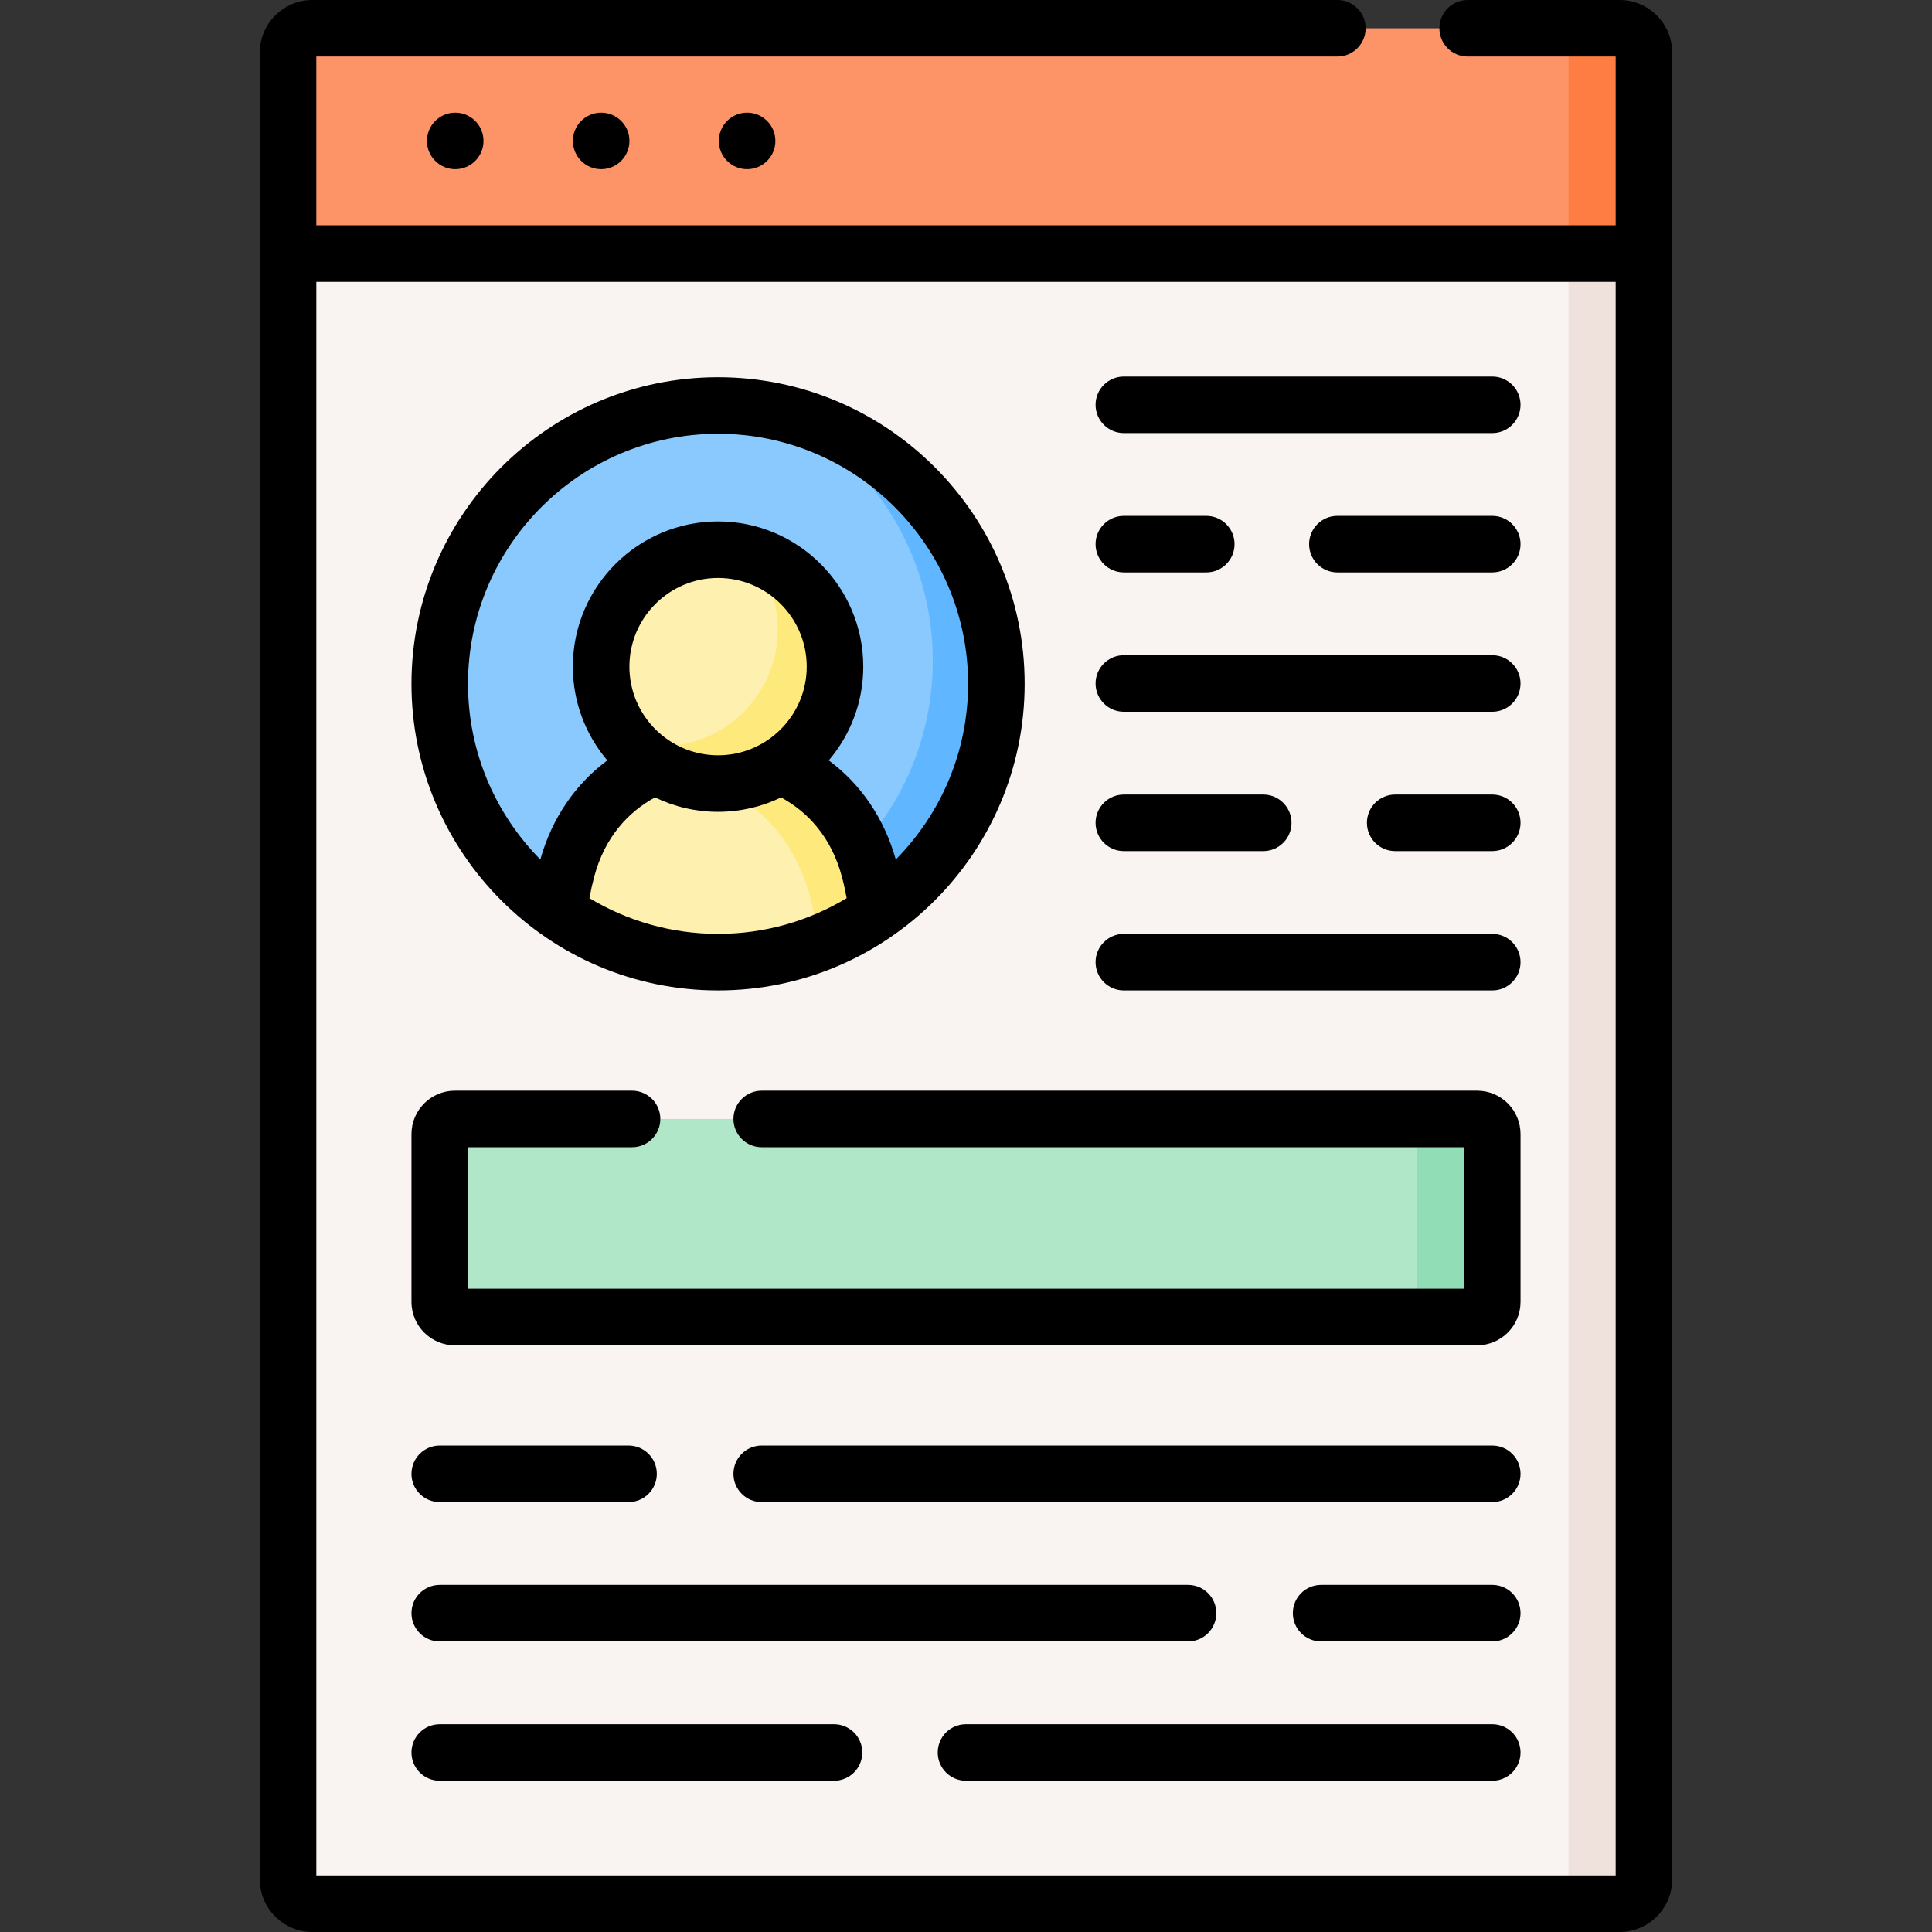 <svg id="Capa_1" enable-background="new 0 0 512.521 512.521" height="512" viewBox="0 0 512.521 512.521" width="512" xmlns="http://www.w3.org/2000/svg"><rect x="0" y="0" width="512.521" height="512.521" fill="#333333" stroke="none"/><g><g><path d="m429.634 505.02h-346.748c-3.575 0-6.473-2.898-6.473-6.473v-431.28h359.695v431.279c-.001 3.576-2.899 6.474-6.474 6.474z" fill="#f9f3f1"/></g><g><path d="m436.107 67.267h-359.694v-53.293c0-3.575 2.898-6.473 6.473-6.473h346.748c3.575 0 6.473 2.898 6.473 6.473z" fill="#fd9468"/></g><g><path d="m436.11 67.268v431.28c0 3.57-2.9 6.47-6.48 6.47h-20c3.58 0 6.48-2.9 6.48-6.47v-431.28z" fill="#efe2dd"/></g><g><path d="m436.11 13.978v53.29h-20v-53.29c0-3.58-2.9-6.48-6.48-6.48h20c3.58 0 6.48 2.9 6.48 6.48z" fill="#fe7d43"/></g><g><path d="m391.855 349.38h-271.19c-2.215 0-4.011-1.796-4.011-4.011v-44.52c0-2.215 1.796-4.011 4.011-4.011h271.19c2.215 0 4.011 1.796 4.011 4.011v44.52c.001 2.215-1.795 4.011-4.011 4.011z" fill="#b0e7c9"/></g><g><path d="m395.87 300.848v44.52c0 2.22-1.8 4.01-4.01 4.01h-20c2.21 0 4.01-1.79 4.01-4.01v-44.52c0-2.21-1.8-4.01-4.01-4.01h20c2.21 0 4.01 1.8 4.01 4.01z" fill="#91deb6"/></g><g><g><circle cx="190.487" cy="181.407" fill="#8ac9fe" r="73.834"/></g><g><path d="m264.321 181.404c0 40.781-33.058 73.839-73.83 73.839-12.037 0-23.402-2.882-33.443-7.991 5.334 1.217 10.873 1.861 16.574 1.861 40.772 0 73.83-33.058 73.83-73.83 0-28.744-16.422-53.65-40.387-65.838 32.789 7.517 57.256 36.888 57.256 71.959z" fill="#60b7ff"/></g><g><path d="m232.755 241.956c-11.971 8.368-26.554 13.287-42.271 13.287s-30.281-4.909-42.252-13.287c.486-4.079 1.23-7.854 2.164-11.361 10.99-41.07 69.197-41.07 80.177 0 .943 3.507 1.677 7.282 2.182 11.361z" fill="#fef0ae"/></g><g><path d="m216.873 250.383c.125-.081.242-.161.367-.251-.555-4.439-1.351-8.546-2.371-12.359-5.969-22.292-24.708-33.461-43.493-33.505 21.523-10.811 51.618-2.031 59.198 26.328.94 3.508 1.673 7.276 2.184 11.356-4.896 3.42-10.221 6.266-15.885 8.431z" fill="#fee97d"/></g><g><circle cx="190.487" cy="176.844" fill="#fef0ae" r="31.021"/></g><g><path d="m221.508 176.84c0 17.137-13.889 31.026-31.017 31.026-9.531 0-18.059-4.296-23.751-11.061 2.721.779 5.602 1.199 8.573 1.199 17.137 0 31.026-13.889 31.026-31.026 0-7.598-2.738-14.56-7.276-19.956 12.959 3.722 22.445 15.661 22.445 29.818z" fill="#fee97d"/></g><g><path d="m429.635 0h-40.291c-4.142 0-7.5 3.357-7.5 7.5s3.358 7.5 7.5 7.5h39.264v44.768h-344.695v-44.768h270.866c4.142 0 7.5-3.357 7.5-7.5s-3.358-7.5-7.5-7.5h-271.893c-7.705 0-13.973 6.269-13.973 13.974v484.573c0 7.705 6.268 13.974 13.973 13.974h346.749c7.705 0 13.973-6.269 13.973-13.974v-484.573c0-7.705-6.269-13.974-13.973-13.974zm-1.027 497.521h-344.695v-422.753h344.695z"/><circle cx="120.762" cy="37.384" r="7.5"/><circle cx="159.477" cy="37.384" r="7.5"/><circle cx="198.192" cy="37.384" r="7.5"/><path d="m298.136 114.887h97.73c4.142 0 7.5-3.357 7.5-7.5s-3.358-7.5-7.5-7.5h-97.73c-4.142 0-7.5 3.357-7.5 7.5s3.358 7.5 7.5 7.5z"/><path d="m395.867 136.851h-41.088c-4.142 0-7.5 3.357-7.5 7.5s3.358 7.5 7.5 7.5h41.088c4.142 0 7.5-3.357 7.5-7.5s-3.358-7.5-7.5-7.5z"/><path d="m298.136 151.851h21.867c4.142 0 7.5-3.357 7.5-7.5s-3.358-7.5-7.5-7.5h-21.867c-4.142 0-7.5 3.357-7.5 7.5s3.358 7.5 7.5 7.5z"/><path d="m298.136 188.814h97.73c4.142 0 7.5-3.357 7.5-7.5s-3.358-7.5-7.5-7.5h-97.73c-4.142 0-7.5 3.357-7.5 7.5s3.358 7.5 7.5 7.5z"/><path d="m395.867 210.778h-25.749c-4.142 0-7.5 3.357-7.5 7.5s3.358 7.5 7.5 7.5h25.749c4.142 0 7.5-3.357 7.5-7.5s-3.358-7.5-7.5-7.5z"/><path d="m298.136 225.778h36.979c4.142 0 7.5-3.357 7.5-7.5s-3.358-7.5-7.5-7.5h-36.979c-4.142 0-7.5 3.357-7.5 7.5s3.358 7.5 7.5 7.5z"/><path d="m298.136 262.742h97.73c4.142 0 7.5-3.357 7.5-7.5s-3.358-7.5-7.5-7.5h-97.73c-4.142 0-7.5 3.357-7.5 7.5s3.358 7.5 7.5 7.5z"/><path d="m120.665 356.88h271.19c6.348 0 11.512-5.164 11.512-11.511v-44.521c0-6.348-5.164-11.512-11.512-11.512h-189.788c-4.142 0-7.5 3.357-7.5 7.5s3.358 7.5 7.5 7.5h186.3v37.543h-264.213v-37.543h43.519c4.142 0 7.5-3.357 7.5-7.5s-3.358-7.5-7.5-7.5h-47.007c-6.347 0-11.511 5.164-11.511 11.512v44.521c-.001 6.347 5.163 11.511 11.51 11.511z"/><path d="m395.867 383.473h-193.8c-4.142 0-7.5 3.357-7.5 7.5s3.358 7.5 7.5 7.5h193.8c4.142 0 7.5-3.357 7.5-7.5s-3.358-7.5-7.5-7.5z"/><path d="m116.654 398.473h50.086c4.142 0 7.5-3.357 7.5-7.5s-3.358-7.5-7.5-7.5h-50.086c-4.142 0-7.5 3.357-7.5 7.5s3.357 7.5 7.5 7.5z"/><path d="m395.867 420.437h-45.401c-4.142 0-7.5 3.357-7.5 7.5s3.358 7.5 7.5 7.5h45.401c4.142 0 7.5-3.357 7.5-7.5s-3.358-7.5-7.5-7.5z"/><path d="m116.654 435.437h198.512c4.142 0 7.5-3.357 7.5-7.5s-3.358-7.5-7.5-7.5h-198.512c-4.142 0-7.5 3.357-7.5 7.5s3.357 7.5 7.5 7.5z"/><path d="m395.867 457.4h-139.607c-4.142 0-7.5 3.357-7.5 7.5s3.358 7.5 7.5 7.5h139.607c4.142 0 7.5-3.357 7.5-7.5s-3.358-7.5-7.5-7.5z"/><path d="m116.654 472.4h104.594c4.142 0 7.5-3.357 7.5-7.5s-3.358-7.5-7.5-7.5h-104.594c-4.142 0-7.5 3.357-7.5 7.5s3.357 7.5 7.5 7.5z"/><path d="m190.487 262.74c44.848 0 81.333-36.486 81.333-81.333 0-44.848-36.486-81.334-81.333-81.334s-81.333 36.486-81.333 81.334c0 44.847 36.485 81.333 81.333 81.333zm0-15c-12.471 0-24.145-3.464-34.121-9.473.353-1.952.779-3.87 1.275-5.734 2.807-10.489 9.049-17.161 16.117-20.995 5.062 2.451 10.738 3.827 16.729 3.827 5.987 0 11.658-1.373 16.717-3.821 7.07 3.835 13.32 10.5 16.126 20.998.491 1.826.918 3.741 1.279 5.723-9.976 6.011-21.651 9.475-34.122 9.475zm-23.52-70.896c0-12.97 10.551-23.521 23.521-23.521s23.521 10.551 23.521 23.521-10.551 23.521-23.521 23.521-23.521-10.552-23.521-23.521zm23.52-61.771c36.577 0 66.333 29.757 66.333 66.334 0 18.151-7.334 34.618-19.188 46.607-3.095-11.033-9.374-20.068-17.771-26.291 5.698-6.718 9.146-15.401 9.146-24.88 0-21.24-17.28-38.521-38.521-38.521s-38.521 17.28-38.521 38.521c0 9.477 3.446 18.159 9.142 24.876-8.393 6.224-14.671 15.26-17.771 26.291-11.852-11.989-19.184-28.454-19.184-46.603.002-36.577 29.758-66.334 66.335-66.334z"/></g></g></g></svg>